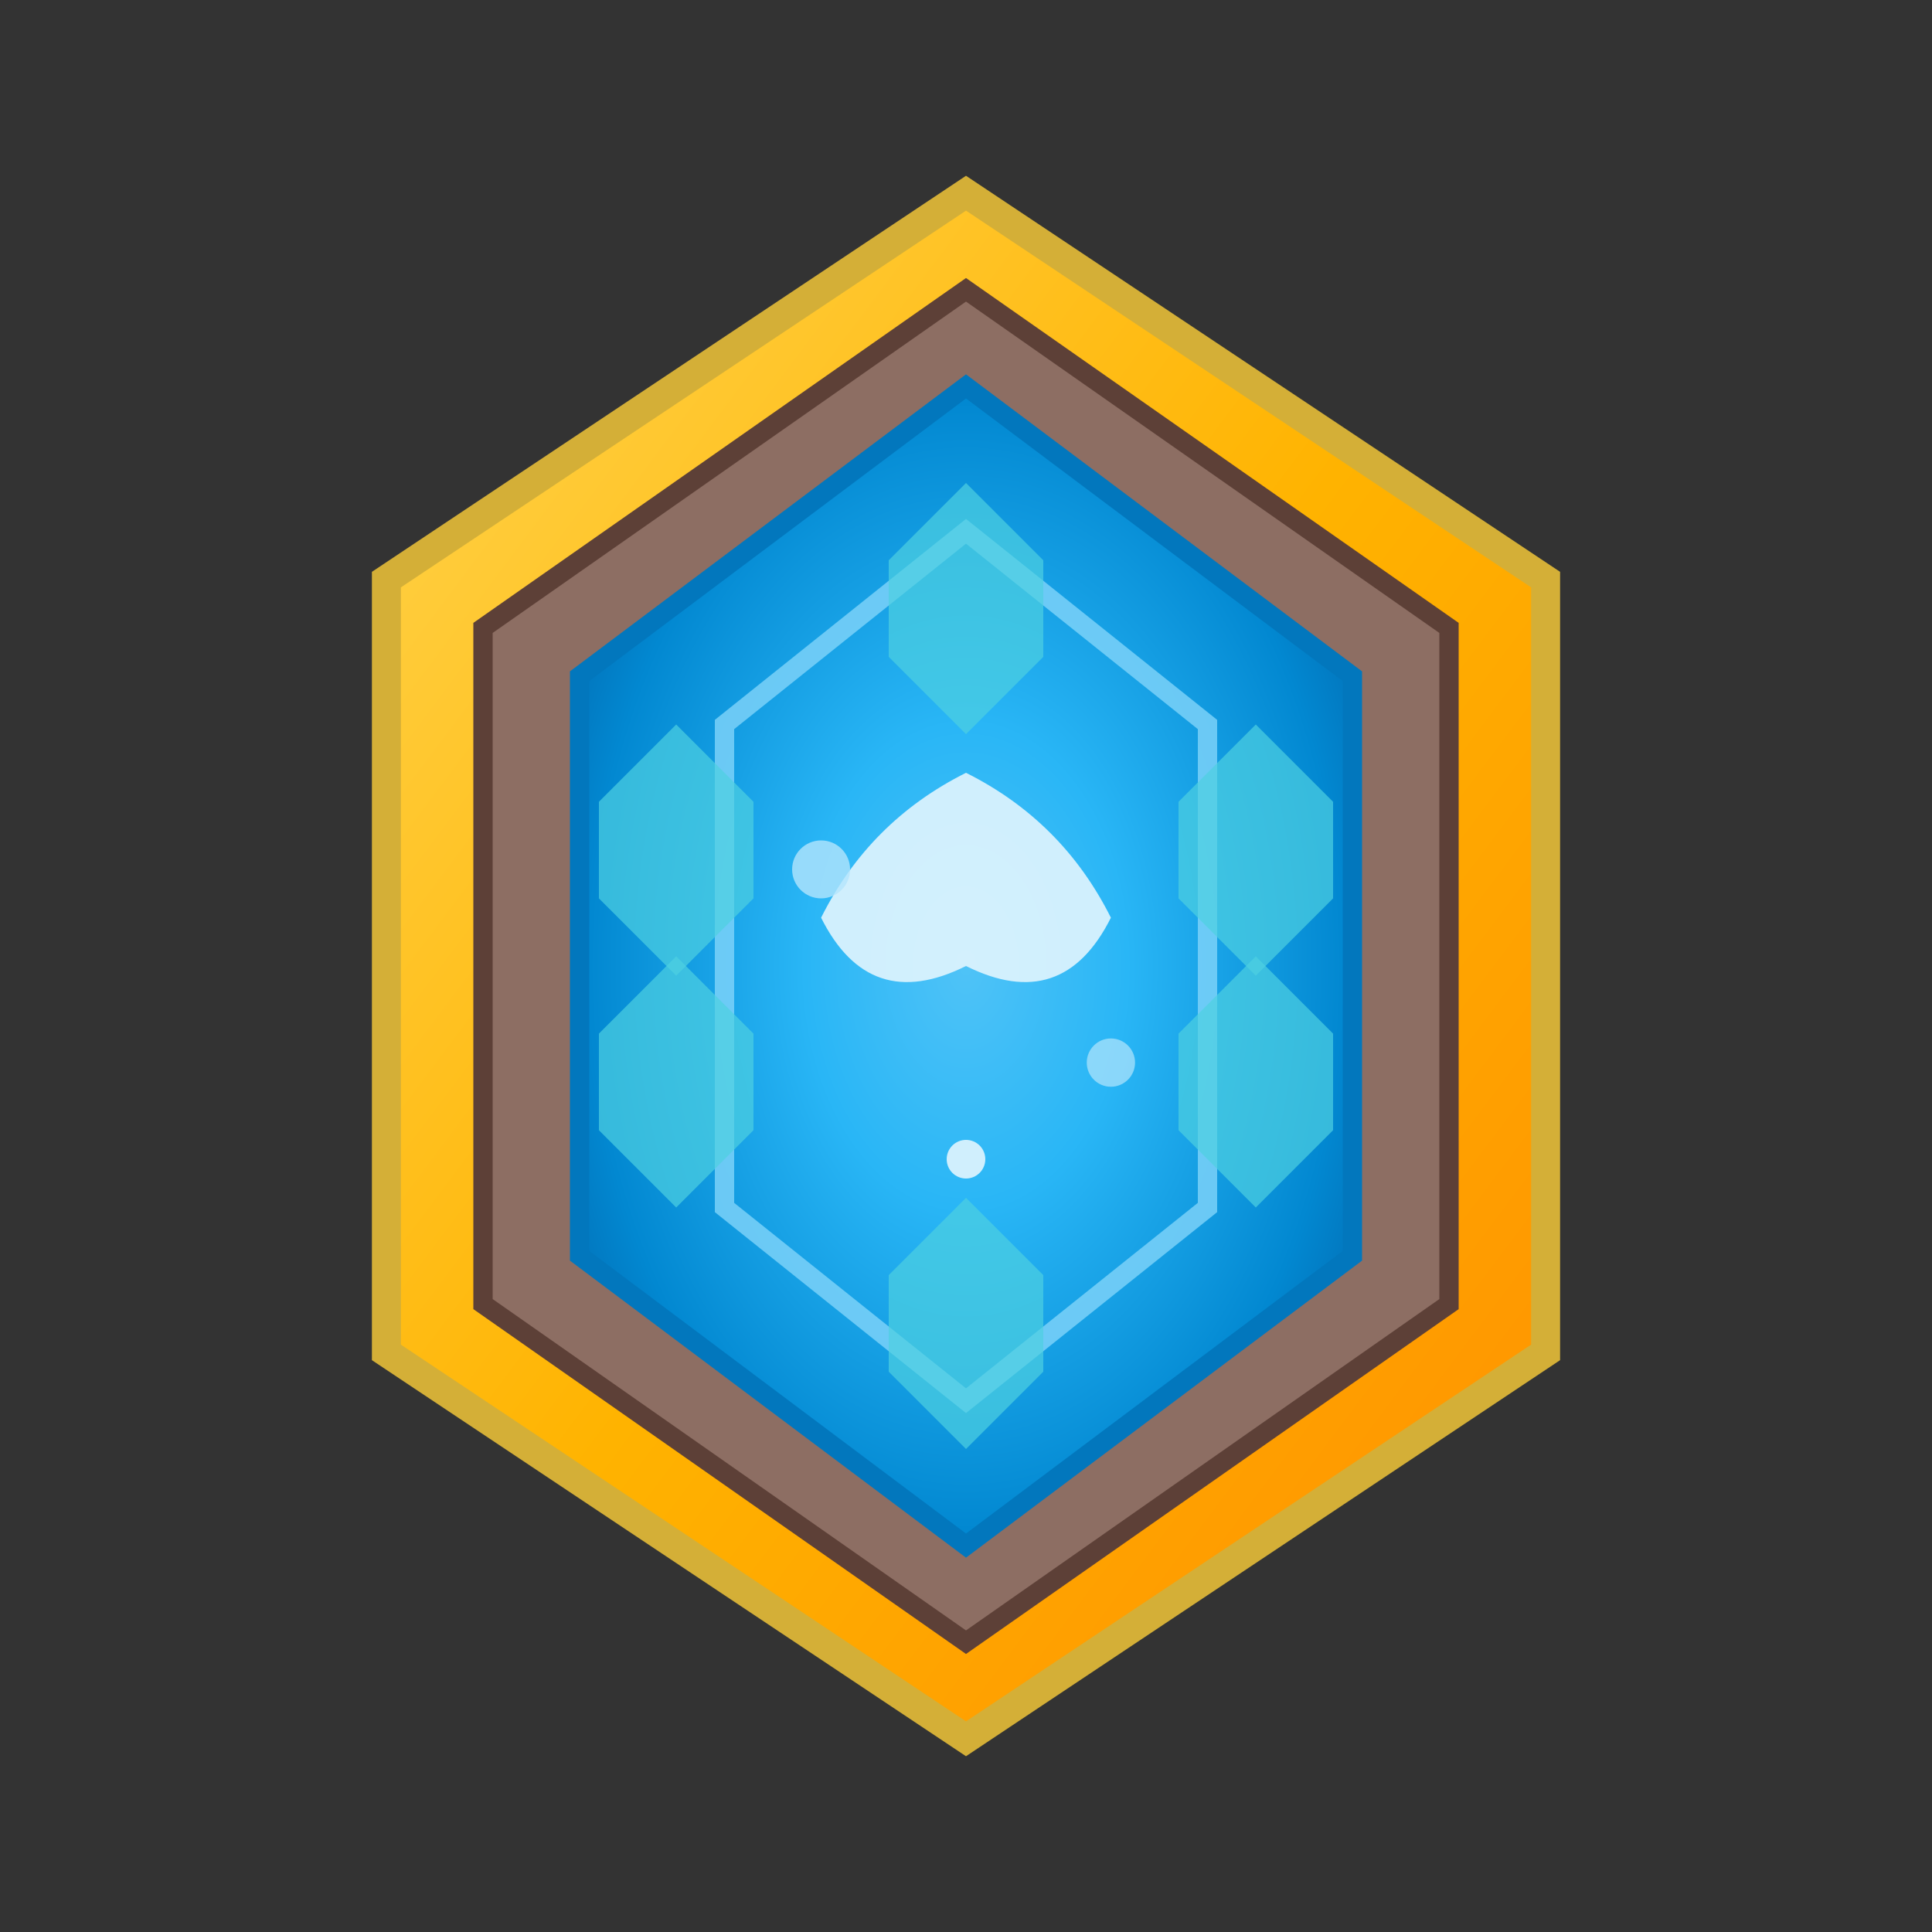 <svg width="200" height="200" viewBox="0 0 200 200" xmlns="http://www.w3.org/2000/svg">
  <rect x="0" y="0" width="200" height="200" fill="#333333" stroke="none"/>
  <!-- Water Hexagon Icon -->
  <defs>
    <radialGradient id="waterBg" cx="50%" cy="50%" r="70%">
      <stop offset="0%" style="stop-color:#4fc3f7;stop-opacity:1" />
      <stop offset="30%" style="stop-color:#29b6f6;stop-opacity:1" />
      <stop offset="70%" style="stop-color:#0288d1;stop-opacity:1" />
      <stop offset="100%" style="stop-color:#01579b;stop-opacity:1" />
    </radialGradient>
    <linearGradient id="waterFrame" x1="0%" y1="0%" x2="100%" y2="100%">
      <stop offset="0%" style="stop-color:#ffd54f;stop-opacity:1" />
      <stop offset="50%" style="stop-color:#ffb300;stop-opacity:1" />
      <stop offset="100%" style="stop-color:#ff8f00;stop-opacity:1" />
    </linearGradient>
    <filter id="waterGlow">
      <feGaussianBlur stdDeviation="3" result="coloredBlur"/>
      <feMerge> 
        <feMergeNode in="coloredBlur"/>
        <feMergeNode in="SourceGraphic"/>
      </feMerge>
    </filter>
  </defs>
  
  <!-- Outer hexagon frame -->
  <polygon points="100,20 160,60 160,140 100,180 40,140 40,60" 
           fill="url(#waterFrame)" stroke="#d4af37" stroke-width="3"/>
  
  <!-- Inner hexagon frame -->
  <polygon points="100,30 150,65 150,135 100,170 50,135 50,65" 
           fill="#8d6e63" stroke="#5d4037" stroke-width="2"/>
  
  <!-- Main water hexagon -->
  <polygon points="100,40 140,70 140,130 100,160 60,130 60,70" 
           fill="url(#waterBg)" stroke="#0277bd" stroke-width="2"/>
  
  <!-- Inner hexagonal pattern -->
  <polygon points="100,55 125,75 125,125 100,145 75,125 75,75" 
           fill="none" stroke="#81d4fa" stroke-width="2" opacity="0.8"/>
  
  <!-- Central water symbol -->
  <path d="M100 80 Q90 85, 85 95 Q90 105, 100 100 Q110 105, 115 95 Q110 85, 100 80" 
        fill="#e1f5fe" opacity="0.9">
    <animate attributeName="opacity" values="0.9;0.6;0.9" dur="2s" repeatCount="indefinite"/>
  </path>
  
  <!-- Water droplets -->
  <circle cx="85" cy="90" r="3" fill="#b3e5fc" opacity="0.8">
    <animate attributeName="cy" values="90;85;90" dur="3s" repeatCount="indefinite"/>
  </circle>
  <circle cx="115" cy="110" r="2.5" fill="#b3e5fc" opacity="0.7">
    <animate attributeName="cy" values="110;105;110" dur="2.5s" repeatCount="indefinite"/>
  </circle>
  <circle cx="100" cy="120" r="2" fill="#e1f5fe" opacity="0.9">
    <animate attributeName="cy" values="120;115;120" dur="2.8s" repeatCount="indefinite"/>
  </circle>
  
  <!-- Hexagonal gems around border -->
  <polygon points="100,50 108,58 108,68 100,76 92,68 92,58" fill="#4dd0e1" opacity="0.7"/>
  <polygon points="130,75 138,83 138,93 130,101 122,93 122,83" fill="#4dd0e1" opacity="0.7"/>
  <polygon points="130,125 138,117 138,107 130,99 122,107 122,117" fill="#4dd0e1" opacity="0.7"/>
  <polygon points="100,150 108,142 108,132 100,124 92,132 92,142" fill="#4dd0e1" opacity="0.7"/>
  <polygon points="70,125 78,117 78,107 70,99 62,107 62,117" fill="#4dd0e1" opacity="0.7"/>
  <polygon points="70,75 78,83 78,93 70,101 62,93 62,83" fill="#4dd0e1" opacity="0.7"/>
</svg>
